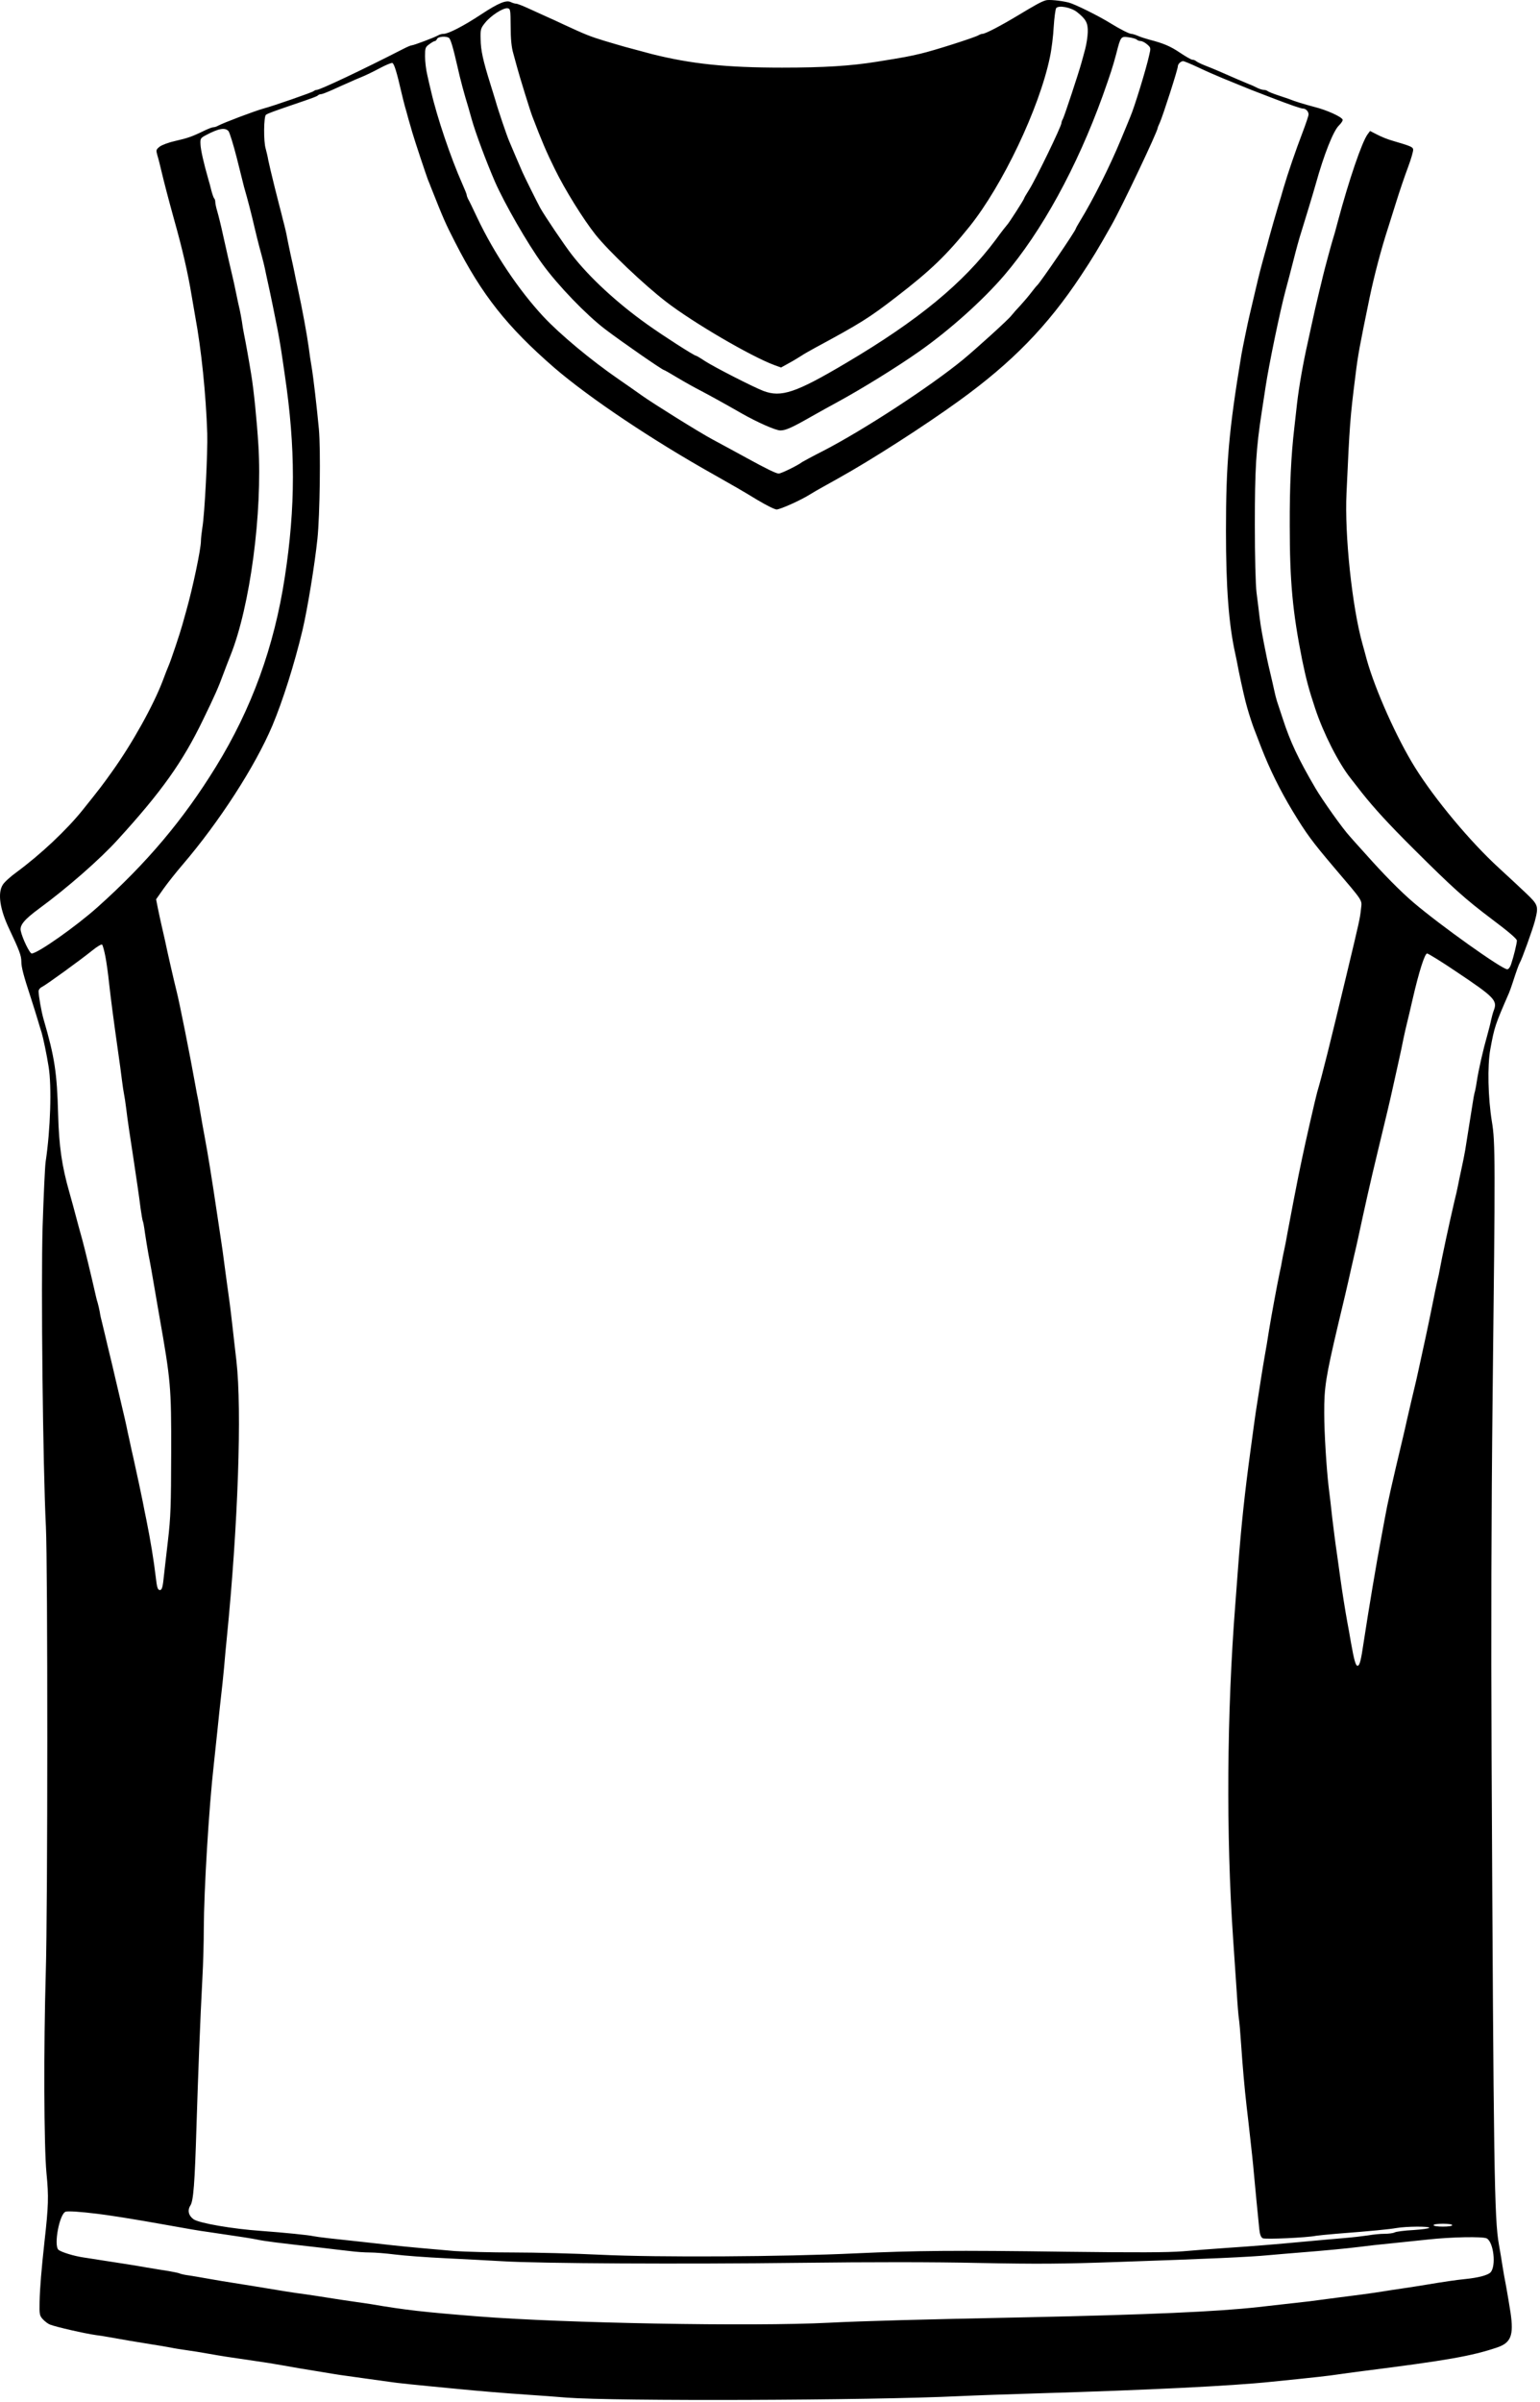 <svg width="458" height="714" viewBox="0 0 458 714" fill="none" xmlns="http://www.w3.org/2000/svg">
<path d="M310.984 0.11C309.574 0.537 307.993 1.434 302.866 4.509C297.696 7.627 293.039 10.062 292.184 10.062C291.928 10.062 291.415 10.232 290.988 10.489C289.706 11.215 277.529 15.101 273.77 15.955C270.309 16.767 269.07 17.023 260.781 18.347C253.09 19.586 245.229 20.098 232.582 20.098C215.919 20.098 205.536 18.988 193.915 16.083C192.59 15.742 190.753 15.229 185.797 13.905C184.985 13.692 182.293 12.88 179.815 12.154C175.457 10.83 174.005 10.232 167.638 7.285C166.015 6.517 163.708 5.449 162.511 4.936C161.358 4.424 158.965 3.313 157.256 2.545C155.504 1.733 153.838 1.093 153.496 1.093C153.112 1.093 152.471 0.879 152.001 0.665C150.634 -0.103 148.326 0.836 143.071 4.296C137.901 7.712 133.33 10.062 131.92 10.062C131.45 10.062 130.766 10.232 130.339 10.489C129.228 11.129 123.033 13.478 122.434 13.478C122.178 13.478 121.067 13.948 119.999 14.503C107.737 20.781 95.175 26.718 94.193 26.718C93.936 26.718 93.509 26.889 93.253 27.102C92.911 27.444 81.247 31.501 78.341 32.27C75.607 33.039 66.549 36.456 64.797 37.395C64.37 37.651 63.772 37.822 63.43 37.822C63.088 37.822 61.892 38.292 60.738 38.847C57.064 40.641 55.739 41.068 52.193 41.88C50.228 42.307 48.177 43.075 47.493 43.588C46.382 44.485 46.382 44.613 46.81 46.193C47.109 47.133 47.621 49.183 48.006 50.849C48.818 54.265 50.014 58.878 51.809 65.37C54.244 73.997 55.91 81.257 56.978 87.792C57.363 90.013 57.833 92.789 58.047 93.985C59.884 103.851 61.251 117.218 61.636 128.793C61.806 134.43 60.867 152.923 60.183 156.81C59.969 158.262 59.756 160.056 59.756 160.824C59.756 163.173 57.363 174.577 55.398 181.538C54.928 183.161 54.415 185.083 54.201 185.809C53.603 188.03 50.783 196.444 50.185 197.768C49.886 198.451 49.074 200.501 48.433 202.252C45.656 209.598 39.29 221.044 33.308 229.372C30.446 233.387 29.933 234.07 24.635 240.69C19.807 246.712 12.116 253.93 4.938 259.226C3.101 260.55 1.221 262.258 0.794 263.027C-0.744 265.504 -0.018 270.288 2.717 276.053C5.75 282.46 6.348 284.04 6.348 285.834C6.348 287.457 6.989 289.934 9.125 296.426C9.895 298.775 10.835 301.85 11.262 303.259C11.689 304.668 12.159 306.291 12.373 306.889C12.843 308.47 13.911 313.509 14.466 317.097C15.406 322.862 15.022 335.718 13.569 345.327C13.355 346.865 12.971 355.492 12.672 364.546C12.159 382.057 12.757 436.084 13.654 453.808C14.21 464.998 14.21 567.457 13.612 586.42C12.971 608.458 13.056 637.884 13.825 645.956C14.509 652.875 14.424 655.609 13.227 666.286C12.33 674.443 11.86 680.124 11.774 684.095C11.689 687.939 11.774 688.281 12.757 689.349C13.355 689.989 14.295 690.715 14.893 690.929C16.773 691.655 25.19 693.577 28.566 694.047C29.634 694.175 31.471 694.474 32.625 694.687C35.615 695.243 41.426 696.225 45.229 696.823C46.981 697.079 49.416 697.506 50.57 697.72C51.766 697.976 53.945 698.318 55.483 698.531C57.021 698.745 60.012 699.214 62.105 699.599C65.994 700.282 67.532 700.538 75.564 701.692C78.042 702.033 81.802 702.631 83.896 703.016C87.912 703.742 89.963 704.083 96.286 705.108C100.602 705.834 101.157 705.92 108.036 706.859C110.728 707.244 114.188 707.714 115.727 707.927C118.247 708.312 122.392 708.739 136.235 710.063C142.387 710.661 149.865 711.301 156.957 711.771C160.247 711.984 165.459 712.369 168.493 712.625C183.105 713.736 258.602 713.479 285.135 712.198C289.621 711.984 300.473 711.6 309.275 711.344C341.661 710.362 366.186 709.166 378.063 707.927C392.078 706.518 395.196 706.133 397.504 705.792C398.914 705.578 402.46 705.108 405.408 704.724C430.36 701.563 437.623 700.282 445.143 697.762C449.373 696.353 450.227 694.175 449.245 687.427C448.86 684.95 448.262 681.405 447.92 679.526C447.536 677.646 447.066 674.956 446.852 673.546C446.638 672.137 446.168 669.233 445.784 667.14C444.417 659.538 444.203 645.102 443.605 522.143C443.434 485.114 443.519 450.306 443.904 415.157C444.716 344.473 444.716 339.476 443.69 333.369C442.537 326.236 442.323 316.798 443.22 311.886C444.459 305.138 444.63 304.668 448.775 295.144C449.074 294.418 449.544 293.094 449.843 292.155C450.954 288.695 451.723 286.602 451.979 286.175C452.535 285.364 455.782 276.352 456.465 273.79C457.619 269.305 457.534 269.006 453.774 265.419C451.936 263.668 448.347 260.336 445.784 257.987C437.281 250.214 426.771 237.615 420.875 228.177C415.449 219.507 408.997 205.071 406.476 196.059C406.092 194.65 405.536 192.514 405.194 191.361C402.118 180.385 399.854 158.945 400.452 146.602C401.392 125.974 401.52 124.265 403.101 111.709C403.87 105.388 404.34 102.954 407.331 88.433C408.698 81.898 410.791 73.912 412.885 67.505C413.184 66.566 414.252 63.191 415.235 60.031C416.218 56.871 417.798 52.215 418.738 49.738C419.678 47.218 420.362 44.827 420.277 44.4C420.148 43.673 419.55 43.417 414.167 41.837C412.757 41.453 410.663 40.598 409.552 40.001L407.459 38.933L406.732 39.915C405.066 42.136 401.178 53.497 397.888 65.797C397.29 68.146 396.606 70.537 396.393 71.135C396.008 72.331 393.957 79.891 393.402 82.24C393.231 83.051 392.761 84.888 392.419 86.297C391.65 89.415 390.582 94.156 390.027 96.761C389.813 97.829 389.3 100.007 388.959 101.672C387.549 107.865 386.31 115.04 385.754 119.824C385.54 121.831 385.156 125.077 384.942 127.084C383.96 135.455 383.532 144.467 383.575 156.212C383.575 172.826 384.43 181.923 387.249 196.059C388.446 201.868 389.258 204.943 391.138 210.58C393.573 217.926 398.059 226.767 401.648 231.294C402.289 232.106 403.784 234.028 404.981 235.565C408.612 240.135 412.885 244.833 420.319 252.222C432.154 264.009 435.701 267.17 443.562 273.106C448.647 276.908 451.125 279.043 451.125 279.555C451.125 280.41 450.185 284.296 449.373 286.688C449.117 287.457 448.647 288.097 448.262 288.097C446.681 288.097 428.395 275.071 420.362 268.238C416.474 264.906 411.603 259.995 405.835 253.503C403.827 251.282 401.862 249.104 401.434 248.591C399.341 246.328 393.359 237.914 391.223 234.284C386.096 225.529 383.703 220.446 381.481 213.57C380.755 211.435 380.029 209.128 379.772 208.402C379.559 207.719 379.174 206.267 378.961 205.199C378.747 204.174 378.234 201.953 377.85 200.33C377.465 198.665 376.953 196.572 376.782 195.632C375.457 189.14 374.944 186.279 374.603 183.46C374.389 181.709 374.004 178.42 373.705 176.2C373.406 173.808 373.193 165.522 373.193 155.913C373.193 139.47 373.534 133.448 375.286 122.173C375.628 120.037 376.098 116.791 376.397 114.912C377.38 108.378 380.712 92.319 382.336 86.297C382.849 84.418 383.917 80.361 384.686 77.328C385.455 74.253 386.48 70.537 386.993 69C387.848 66.267 390.625 57.169 391.308 54.692C393.744 45.937 396.564 38.805 398.23 37.267C398.914 36.584 399.426 35.815 399.298 35.559C398.999 34.705 394.556 32.697 390.967 31.8C387.762 30.946 385.327 30.22 383.191 29.366C382.592 29.152 381.054 28.64 379.772 28.213C378.491 27.786 377.252 27.273 377.038 27.102C376.782 26.889 376.269 26.718 375.884 26.718C375.457 26.718 374.603 26.462 373.919 26.12C373.278 25.778 372.167 25.266 371.441 25.01C368.621 23.814 367.638 23.429 362.511 21.166C361.358 20.653 359.435 19.884 358.239 19.415C357.042 18.945 355.889 18.347 355.675 18.134C355.419 17.92 354.949 17.749 354.607 17.749C354.265 17.749 352.642 16.809 350.975 15.699C348.07 13.734 346.062 12.88 341.746 11.77C340.678 11.471 339.183 11.001 338.414 10.659C337.645 10.318 336.747 10.062 336.448 10.062C335.85 10.062 333.073 8.652 330.381 6.986C326.75 4.723 319.657 1.221 317.82 0.751C315.385 0.153 311.838 -0.189 310.984 0.11ZM320.341 3.612C322.99 5.705 323.588 6.858 323.502 9.592C323.46 10.916 323.118 13.179 322.733 14.589C322.392 15.955 321.836 17.877 321.58 18.817C320.768 21.764 316.538 34.576 316.111 35.345C315.855 35.772 315.684 36.285 315.684 36.541C315.684 37.523 308.078 53.198 306.113 56.315C305.259 57.639 304.575 58.835 304.575 58.963C304.575 59.262 299.918 66.523 299.491 66.865C299.362 66.993 297.824 68.915 296.158 71.221C286.502 84.162 273.129 95.181 251.595 107.908C236.683 116.749 232.325 118.201 227.027 116.193C224.122 115.083 212.629 109.232 209.638 107.31C208.313 106.413 207.117 105.73 206.989 105.73C206.476 105.73 197.333 99.879 192.548 96.462C183.575 90.098 175.244 82.411 170.031 75.662C167.895 72.929 161.956 64.131 160.631 61.739C159.777 60.159 156.102 52.813 155.333 51.062C154.607 49.397 152.214 43.844 151.403 41.88C150.762 40.428 148.027 32.356 147.429 30.135C147.173 29.323 146.489 27.017 145.848 25.01C143.627 17.92 142.986 14.93 142.943 11.727C142.857 8.695 142.943 8.439 144.267 6.773C145.934 4.68 149.608 2.288 150.933 2.459C151.787 2.587 151.83 2.801 151.873 7.926C151.873 11.599 152.129 14.076 152.642 15.827C153.026 17.237 153.539 19.073 153.753 19.884C154.479 22.618 157.641 32.868 158.324 34.619C161.059 41.794 162.554 45.296 164.989 50.208C167.98 56.358 173.492 65.199 177.124 69.769C181.012 74.638 191.565 84.674 198.187 89.757C206.177 95.907 223.268 105.901 230.275 108.506L232.283 109.232L234.761 107.865C236.171 107.096 237.752 106.114 238.35 105.73C238.948 105.303 240.785 104.278 242.409 103.381C255.867 96.12 258.474 94.497 266.549 88.262C276.718 80.446 281.503 75.833 288.339 67.334C298.166 55.077 309.061 32.227 312.223 17.108C312.736 14.759 313.248 10.617 313.376 7.926C313.547 5.235 313.889 2.758 314.103 2.417C314.872 1.477 318.589 2.203 320.341 3.612ZM133.5 11.257C134.013 11.556 134.782 14.247 136.021 19.671C136.833 23.387 138.158 28.298 139.268 31.843C139.439 32.441 139.909 34.064 140.294 35.473C141.49 39.702 144.566 47.902 147.216 54.052C150.078 60.544 156.914 72.459 161.315 78.481C165.972 84.888 174.389 93.6 179.944 97.829C184.814 101.544 197.034 110.001 197.504 110.001C197.632 110.001 199.427 111.026 201.477 112.264C203.528 113.503 206.69 115.254 208.442 116.151C211.347 117.688 214.637 119.482 220.619 122.899C225.276 125.547 230.702 127.938 232.069 127.938C233.693 127.938 235.573 127.084 241.554 123.668C243.904 122.344 247.279 120.464 249.031 119.525C256.038 115.724 266.72 109.146 273.385 104.448C282.4 98.127 292.313 89.244 298.679 81.813C309.787 68.829 320.298 49.653 327.946 28.469C330.296 21.849 330.937 19.884 331.962 16.041C333.287 10.83 333.329 10.745 335.679 11.086C336.747 11.215 337.858 11.556 338.072 11.77C338.328 12.026 338.841 12.197 339.226 12.197C339.653 12.197 340.507 12.624 341.148 13.179C342.259 14.162 342.302 14.204 341.746 16.511C340.892 20.44 337.346 31.971 336.192 34.619C336.021 35.089 334.739 38.164 333.372 41.453C330.125 49.311 325.126 59.305 321.195 65.711C320.512 66.822 319.956 67.847 319.956 67.932C319.956 68.53 309.317 84.076 308.463 84.802C308.292 84.93 307.523 85.87 306.711 86.938C305.899 88.005 304.447 89.714 303.464 90.781C302.439 91.849 301.242 93.216 300.772 93.814C299.832 95.052 290.433 103.552 286.416 106.883C276.675 114.869 256.978 127.725 244.93 133.96C241.64 135.626 238.82 137.164 238.563 137.334C237.239 138.359 232.325 140.751 231.599 140.751C230.83 140.751 228.01 139.384 222.328 136.267C220.918 135.498 218.824 134.345 217.628 133.704C216.474 133.063 213.868 131.654 211.86 130.586C208.1 128.579 194.385 120.037 190.839 117.517C189.728 116.706 186.651 114.57 184.002 112.734C175.799 107.096 166.57 99.409 161.614 94.113C154.265 86.212 146.959 75.321 141.96 64.772C140.678 62.038 139.439 59.476 139.183 59.091C138.969 58.664 138.799 58.152 138.799 57.938C138.799 57.725 138.2 56.23 137.474 54.607C134.099 47.005 129.997 34.961 128.202 27.145C127.946 26.077 127.433 23.942 127.092 22.362C126.707 20.781 126.408 18.262 126.408 16.767C126.408 14.247 126.493 13.991 127.69 13.136C128.373 12.624 129.1 12.197 129.356 12.197C129.57 12.197 129.826 11.898 129.997 11.556C130.253 10.873 132.646 10.659 133.5 11.257ZM356.401 20.055C358.538 21.08 361.87 22.532 363.75 23.301C365.63 24.07 367.852 24.967 368.664 25.309C371.142 26.334 373.064 27.102 376.568 28.426C377.038 28.597 378.192 29.067 379.132 29.409C383.703 31.16 386.908 32.27 387.506 32.27C388.36 32.27 389.172 33.124 389.172 34.021C389.172 34.406 388.318 36.925 387.292 39.616C385.412 44.528 383.062 51.318 381.695 55.974C381.311 57.383 380.584 59.775 380.114 61.312C379.089 64.772 378.405 67.163 377.423 70.708C377.038 72.246 376.44 74.339 376.141 75.406C374.902 79.891 374.603 81.001 373.364 86.297C372.637 89.329 371.868 92.618 371.655 93.558C371.185 95.437 369.518 103.594 369.219 105.303C365.459 127.938 364.605 137.676 364.605 157.835C364.605 174.534 365.417 185.51 367.382 194.351C367.596 195.291 368.066 197.597 368.407 199.476C369.347 204.046 370.373 208.53 370.928 210.367C371.569 212.63 372.552 215.577 372.936 216.56C373.107 217.029 374.09 219.507 375.073 222.112C377.636 228.689 380.627 234.754 384.43 241.075C388.531 247.823 390.155 250.044 396.82 257.902C405.622 268.238 405.066 267.383 404.767 270.117C404.468 273.021 404.34 273.534 400.495 289.592C395.496 310.434 393.274 319.403 391.736 324.614C391.266 326.236 388.189 339.69 387.249 344.26C386.865 346.139 386.352 348.531 386.139 349.598C385.711 351.734 383.96 360.66 382.934 366.255C382.592 368.262 382.122 370.654 381.909 371.593C381.695 372.533 381.396 373.985 381.268 374.797C381.14 375.608 380.841 377.146 380.584 378.213C379.815 381.886 378.149 390.855 377.423 395.297C377.038 397.774 376.483 401.234 376.141 402.985C375.842 404.736 375.372 407.512 375.115 409.177C374.859 410.8 374.389 413.875 374.047 416.011C373.705 418.104 373.193 421.478 372.936 423.485C372.68 425.492 372.167 429.037 371.868 431.386C370.245 443.302 369.134 453.552 368.236 465.553C367.98 468.842 367.596 473.924 367.382 476.871C364.861 509.031 364.605 545.334 366.741 576.383C367.083 581.423 367.553 588.513 367.809 592.1C368.023 595.73 368.322 599.275 368.45 600.001C368.578 600.77 368.877 604.059 369.091 607.347C369.561 614.181 370.116 620.587 370.757 626.139C371.014 628.232 371.484 632.46 371.825 635.535C372.167 638.568 372.68 643.18 372.894 645.785C373.321 650.526 374.09 658.385 374.517 662.57C374.688 664.15 374.987 664.962 375.543 665.261C376.269 665.645 388.617 665.09 391.351 664.535C391.949 664.449 394.641 664.15 397.333 663.937C408.313 663.083 413.013 662.613 415.278 662.228C418.183 661.716 425.062 661.673 425.062 662.143C425.062 662.357 422.926 662.656 420.319 662.826C417.713 662.955 415.235 663.296 414.808 663.51C414.38 663.766 412.97 663.937 411.731 663.937C410.492 663.937 408.313 664.15 406.903 664.407C405.493 664.62 402.246 665.005 399.64 665.218C397.076 665.432 391.693 665.901 387.677 666.286C379.003 667.097 373.278 667.567 364.391 668.165C360.759 668.421 355.034 668.848 351.702 669.147C347.258 669.489 337.987 669.532 317.307 669.275C283.554 668.806 272.488 668.934 254.586 669.745C233.052 670.77 195.581 670.984 178.704 670.172C170.928 669.788 159.179 669.489 152.642 669.489C146.062 669.489 138.243 669.275 135.167 669.062C128.117 668.464 120.64 667.781 116.795 667.354C113.59 666.969 103.678 665.901 97.782 665.261C95.773 665.047 93.68 664.748 93.082 664.62C91.757 664.321 84.707 663.595 77.701 663.083C69.113 662.485 59.243 660.776 57.577 659.623C56.081 658.555 55.697 656.975 56.594 655.566C57.534 654.199 57.918 649.031 58.431 632.119C58.901 617.085 59.542 600.044 60.183 588.128C60.439 583.644 60.61 576.939 60.61 573.18C60.653 561.905 62.105 537.475 63.601 524.278C63.815 522.271 64.285 517.744 64.669 514.242C65.011 510.697 65.524 506.212 65.737 504.205C65.994 502.198 66.378 498.354 66.635 495.663C66.848 492.973 67.233 489.001 67.446 486.908C70.822 453.125 71.975 419.043 70.309 404.479C69.882 400.935 69.369 396.237 69.113 394.016C68.856 391.795 68.429 388.036 68.087 385.687C67.745 383.338 67.19 379.11 66.805 376.291C66.464 373.473 65.951 370.013 65.737 368.604C65.524 367.194 65.054 364.119 64.712 361.77C62.875 349.427 61.892 343.363 60.824 337.64C60.439 335.632 59.969 332.942 59.756 331.661C59.542 330.379 59.2 328.329 58.987 327.176C58.73 325.98 58.303 323.802 58.047 322.265C56.594 314.107 53.304 297.579 52.492 294.504C51.766 291.642 49.8 283.058 49.031 279.342C48.775 278.146 48.305 276.139 48.006 274.857C47.707 273.576 47.237 271.355 46.938 269.903L46.425 267.298L48.647 264.138C49.886 262.386 52.407 259.226 54.201 257.133C65.225 244.278 75.863 227.792 80.99 215.705C84.109 208.274 87.528 197.469 89.963 187.304C91.458 180.94 93.594 167.871 94.406 160.141C95.133 153.137 95.389 133.491 94.834 127.511C94.193 120.721 93.21 112.221 92.655 108.933C92.398 107.523 92.014 104.918 91.8 103.167C91.287 99.451 89.963 92.148 88.553 85.656C88.168 83.905 87.698 81.684 87.528 80.745C87.356 79.805 86.844 77.584 86.459 75.833C86.075 74.082 85.605 71.733 85.391 70.666C85.22 69.598 84.793 67.847 84.537 66.822C84.28 65.797 83.853 64.259 83.682 63.448C83.469 62.636 82.571 59.177 81.717 55.76C80.862 52.343 80.008 48.713 79.794 47.645C79.623 46.578 79.239 45.04 79.025 44.229C78.341 42.093 78.427 34.534 79.11 34.107C79.751 33.68 81.29 33.124 86.887 31.202C92.954 29.152 94.321 28.64 94.62 28.298C94.791 28.127 95.175 27.999 95.475 27.999C95.773 27.999 97.312 27.401 98.935 26.675C100.516 25.949 102.695 24.967 103.721 24.54C104.746 24.07 106.455 23.301 107.566 22.874C108.634 22.447 111.027 21.294 112.864 20.312C114.701 19.329 116.41 18.603 116.709 18.731C117.222 18.945 118.034 21.55 119.358 27.359C119.743 28.982 120.213 30.904 120.426 31.63C120.64 32.313 121.11 34.064 121.495 35.473C121.922 36.883 122.392 38.591 122.605 39.317C123.374 41.965 126.793 52.173 127.263 53.411C127.562 54.094 127.946 55.077 128.117 55.547C131.962 65.242 132.475 66.395 135.338 71.99C143.327 87.664 150.804 97.103 164.819 109.275C175.244 118.243 193.958 130.8 212.501 141.178C217.5 143.997 221.089 146.047 225.276 148.61C227.839 150.147 230.403 151.428 230.958 151.428C232.026 151.428 238.222 148.652 240.913 146.944C241.725 146.431 243.562 145.364 244.972 144.595C246.382 143.826 248.348 142.716 249.33 142.161C259.243 136.651 274.88 126.614 285.263 119.098C300.986 107.737 311.496 96.974 321.409 82.026C324.998 76.602 326.451 74.21 330.595 66.865C333.628 61.526 344.31 39.018 344.31 37.993C344.31 37.865 344.609 37.139 344.951 36.413C345.891 34.278 350.292 20.611 350.292 19.714C350.292 19.03 351.189 18.176 351.872 18.176C352.172 18.176 354.222 19.03 356.401 20.055ZM67.959 38.975C68.301 39.403 69.412 42.99 70.437 47.005C71.42 50.977 72.403 54.821 72.573 55.547C73.727 59.519 74.795 63.661 75.778 67.932C76.162 69.555 76.76 71.99 77.102 73.271C78.341 77.841 78.555 78.652 79.196 81.813C79.58 83.564 80.05 85.785 80.264 86.724C80.649 88.433 81.332 91.892 82.571 98.042C82.913 99.793 83.383 102.569 83.639 104.235C83.896 105.858 84.366 109.146 84.707 111.495C87.912 133.106 87.912 150.66 84.707 171.502C81.546 192.258 74.838 210.666 64.199 227.92C54.5 243.68 43.605 256.578 28.993 269.647C22.584 275.37 11.176 283.399 9.425 283.399C8.826 283.399 6.647 278.915 6.177 276.694C5.793 275.028 7.203 273.32 11.604 270.074C19.892 264.009 29.805 255.339 35.017 249.574C48.049 235.309 54.329 226.468 60.354 213.997C63.772 206.993 65.054 204.089 66.335 200.544C66.976 198.793 68.002 196.187 68.557 194.778C74.368 180.257 78.085 152.453 76.846 132.337C76.376 124.863 75.479 115.894 74.71 111.282C74.069 107.31 73.001 101.331 72.573 99.323C72.36 98.256 72.061 96.547 71.933 95.48C71.762 94.412 71.463 92.874 71.292 92.063C71.078 91.251 70.608 89.031 70.224 87.151C69.839 85.272 69.369 83.051 69.155 82.24C68.6 79.891 67.617 75.662 66.378 70.068C65.78 67.249 64.968 64.003 64.626 62.85C64.285 61.739 64.028 60.458 64.028 60.074C64.028 59.647 63.9 59.177 63.729 59.006C63.516 58.835 63.174 57.767 62.875 56.7C62.618 55.589 62.191 54.009 61.935 53.198C60.567 48.414 59.713 44.656 59.627 42.947C59.542 41.154 59.627 41.026 61.251 40.171C65.011 38.164 66.934 37.822 67.959 38.975ZM31.343 284.296C31.685 286.047 32.155 289.464 32.411 291.941C33.009 297.322 33.693 302.49 35.188 313.082C35.573 315.645 36.043 319.232 36.256 320.983C36.47 322.734 36.769 324.656 36.897 325.254C37.026 325.852 37.325 327.774 37.538 329.525C37.88 332.515 38.734 338.195 39.675 344.26C40.529 349.94 41.426 355.962 41.811 359.165C42.067 361.002 42.366 362.667 42.452 362.881C42.58 363.052 42.879 364.632 43.093 366.34C43.349 368.049 43.819 370.996 44.161 372.875C44.844 376.291 45.058 377.658 46.297 384.833C46.639 386.926 47.151 389.745 47.365 391.026C50.783 410.416 50.954 412.124 50.911 431.813C50.869 447.53 50.783 450.776 49.929 458.079C49.373 462.649 48.903 467.176 48.775 468.116C48.433 471.661 48.177 472.6 47.579 472.6C46.895 472.6 46.681 471.917 46.297 468.543C45.742 463.845 44.759 457.823 43.52 451.673C43.306 450.605 42.794 448.213 42.452 446.334C42.067 444.455 41.597 442.149 41.383 441.209C41.17 440.27 40.7 438.049 40.315 436.298C39.931 434.547 39.375 431.941 39.034 430.532C38.734 429.123 38.264 426.902 37.965 425.62C37.495 423.229 37.111 421.606 35.188 413.448C34.59 410.843 33.778 407.512 33.437 405.974C33.052 404.437 32.625 402.515 32.411 401.703C32.197 400.892 31.727 398.842 31.343 397.219C30.958 395.553 30.488 393.631 30.317 392.948C30.104 392.222 29.805 390.898 29.677 389.958C29.506 389.019 29.207 387.78 29.036 387.182C28.822 386.584 28.48 385.132 28.224 383.979C27.327 379.964 25.105 370.739 24.507 368.604C23.994 366.767 22.883 362.753 21.73 358.354C21.516 357.628 21.046 355.919 20.662 354.51C18.397 346.609 17.543 340.715 17.286 331.233C16.944 318.677 16.261 314.278 12.928 302.832C12.287 300.568 11.518 296.169 11.475 294.674C11.475 294.162 11.903 293.607 12.458 293.351C13.569 292.838 23.738 285.492 27.498 282.46C28.865 281.349 30.189 280.581 30.36 280.751C30.574 280.965 31.001 282.545 31.343 284.296ZM433.265 288.909C444.502 296.426 445.399 297.365 444.246 300.355C443.989 300.995 443.648 302.319 443.434 303.259C443.263 304.199 442.75 306.121 442.366 307.53C441.084 312.014 439.76 317.78 439.161 321.667C438.948 323.119 438.649 324.528 438.521 324.87C438.435 325.211 438.136 326.706 437.922 328.244C437.495 331.02 436.47 337.426 435.743 341.911C435.53 343.192 435.017 345.712 434.632 347.463C434.248 349.214 433.778 351.435 433.607 352.374C433.436 353.314 432.966 355.407 432.539 357.072C431.001 363.65 428.822 373.814 428.181 377.359C428.095 377.957 427.754 379.58 427.412 380.989C427.113 382.399 426.6 384.705 426.344 386.115C425.745 389.147 424.336 395.98 422.926 402.344C422.712 403.284 422.242 405.504 421.857 407.256C421.473 409.007 421.003 411.142 420.789 411.954C420.319 413.833 419.337 418.146 418.439 421.99C418.098 423.613 417.585 425.749 417.371 426.688C413.91 441.209 412.671 446.676 411.817 451.459C411.603 452.613 411.133 455.132 410.791 457.012C409.339 464.656 407.032 478.451 405.579 487.976C404.767 493.528 404.383 494.937 403.827 495.108C403.229 495.322 402.716 493.528 401.776 488.189C401.434 486.054 400.922 483.363 400.708 482.21C400.11 478.964 399.127 472.814 398.572 468.757C398.315 466.749 397.803 463.29 397.504 461.069C397.162 458.848 396.606 454.406 396.222 451.246C395.88 448.085 395.41 443.943 395.154 442.063C394.513 436.639 393.829 425.877 393.829 420.026C393.787 412.381 394.299 409.22 397.931 393.802C398.486 391.453 399.469 387.396 400.067 384.833C400.665 382.228 401.477 378.769 401.819 377.146C402.204 375.48 402.674 373.473 402.844 372.661C403.058 371.85 403.528 369.714 403.913 367.963C405.878 358.823 407.459 351.691 409.723 342.338C412.287 331.746 413.398 327.091 414.167 323.546C414.551 321.795 415.32 318.335 415.876 315.858C416.431 313.381 417.115 310.221 417.371 308.811C417.67 307.402 418.14 305.266 418.439 304.113C418.738 302.917 419.508 299.671 420.148 296.853C422.028 288.695 423.737 283.399 424.421 283.399C424.763 283.399 428.779 285.876 433.265 288.909ZM28.993 658C33.095 658.513 40.358 659.666 48.433 661.118C56.038 662.485 59.243 663.04 62.105 663.424C72.659 664.962 74.71 665.304 76.419 665.645C78.854 666.158 82.272 666.585 96.286 668.165C98.636 668.464 102.097 668.848 103.977 669.062C105.857 669.318 108.549 669.489 109.959 669.489C111.411 669.489 114.744 669.745 117.436 670.087C120.127 670.429 126.878 670.941 132.39 671.197C137.901 671.454 145.592 671.881 149.48 672.094C160.546 672.778 203.015 672.991 238.136 672.564C259.029 672.308 277.487 672.308 291.244 672.607C308.719 672.948 315.769 672.906 332.475 672.308C360.076 671.368 371.911 670.813 377.209 670.3C379.687 670.087 384.002 669.703 386.822 669.489C393.787 668.934 400.238 668.336 404.34 667.823C406.22 667.567 410.749 667.055 414.38 666.713C418.012 666.329 422.627 665.859 424.635 665.645C431.556 664.876 440.999 664.706 442.152 665.304C444.203 666.414 445.015 673.461 443.306 675.383C442.537 676.237 439.631 677.006 435.743 677.39C433.18 677.646 429.334 678.202 423.994 679.099C422.114 679.398 419.038 679.91 417.158 680.166C415.278 680.423 412.629 680.85 411.304 681.063C409.937 681.277 407.459 681.661 405.75 681.875C404.041 682.088 400.324 682.601 397.504 682.942C394.684 683.327 391.052 683.797 389.386 684.01C386.651 684.309 384.6 684.565 374.218 685.718C361.956 687.085 341.575 687.982 305.429 688.751C273.812 689.391 256.594 689.861 246.468 690.374C223.866 691.527 167.425 690.502 142.217 688.495C126.109 687.213 120.64 686.615 110.172 684.822C108.634 684.608 106.156 684.224 104.618 684.01C103.08 683.797 99.918 683.327 97.568 682.942C95.218 682.558 92.056 682.088 90.518 681.875C87.826 681.533 83.212 680.807 75.351 679.483C73.257 679.141 70.352 678.671 68.942 678.458C67.532 678.244 64.669 677.775 62.533 677.39C60.439 677.006 57.577 676.536 56.252 676.322C54.885 676.152 53.646 675.853 53.432 675.725C53.176 675.596 51.809 675.297 50.313 675.041C48.818 674.828 45.87 674.315 43.733 673.973C41.64 673.589 38.734 673.119 37.325 672.906C35.915 672.692 32.924 672.222 30.702 671.881C28.48 671.539 25.874 671.112 24.934 670.984C21.943 670.557 18.141 669.361 17.372 668.678C15.919 667.311 17.713 657.872 19.551 657.36C20.362 657.146 23.823 657.36 28.993 658ZM431.898 661.374C431.898 661.631 430.702 661.801 429.121 661.801C427.54 661.801 426.344 661.631 426.344 661.374C426.344 661.118 427.54 660.947 429.121 660.947C430.702 660.947 431.898 661.118 431.898 661.374Z" fill="black"/>
</svg>
